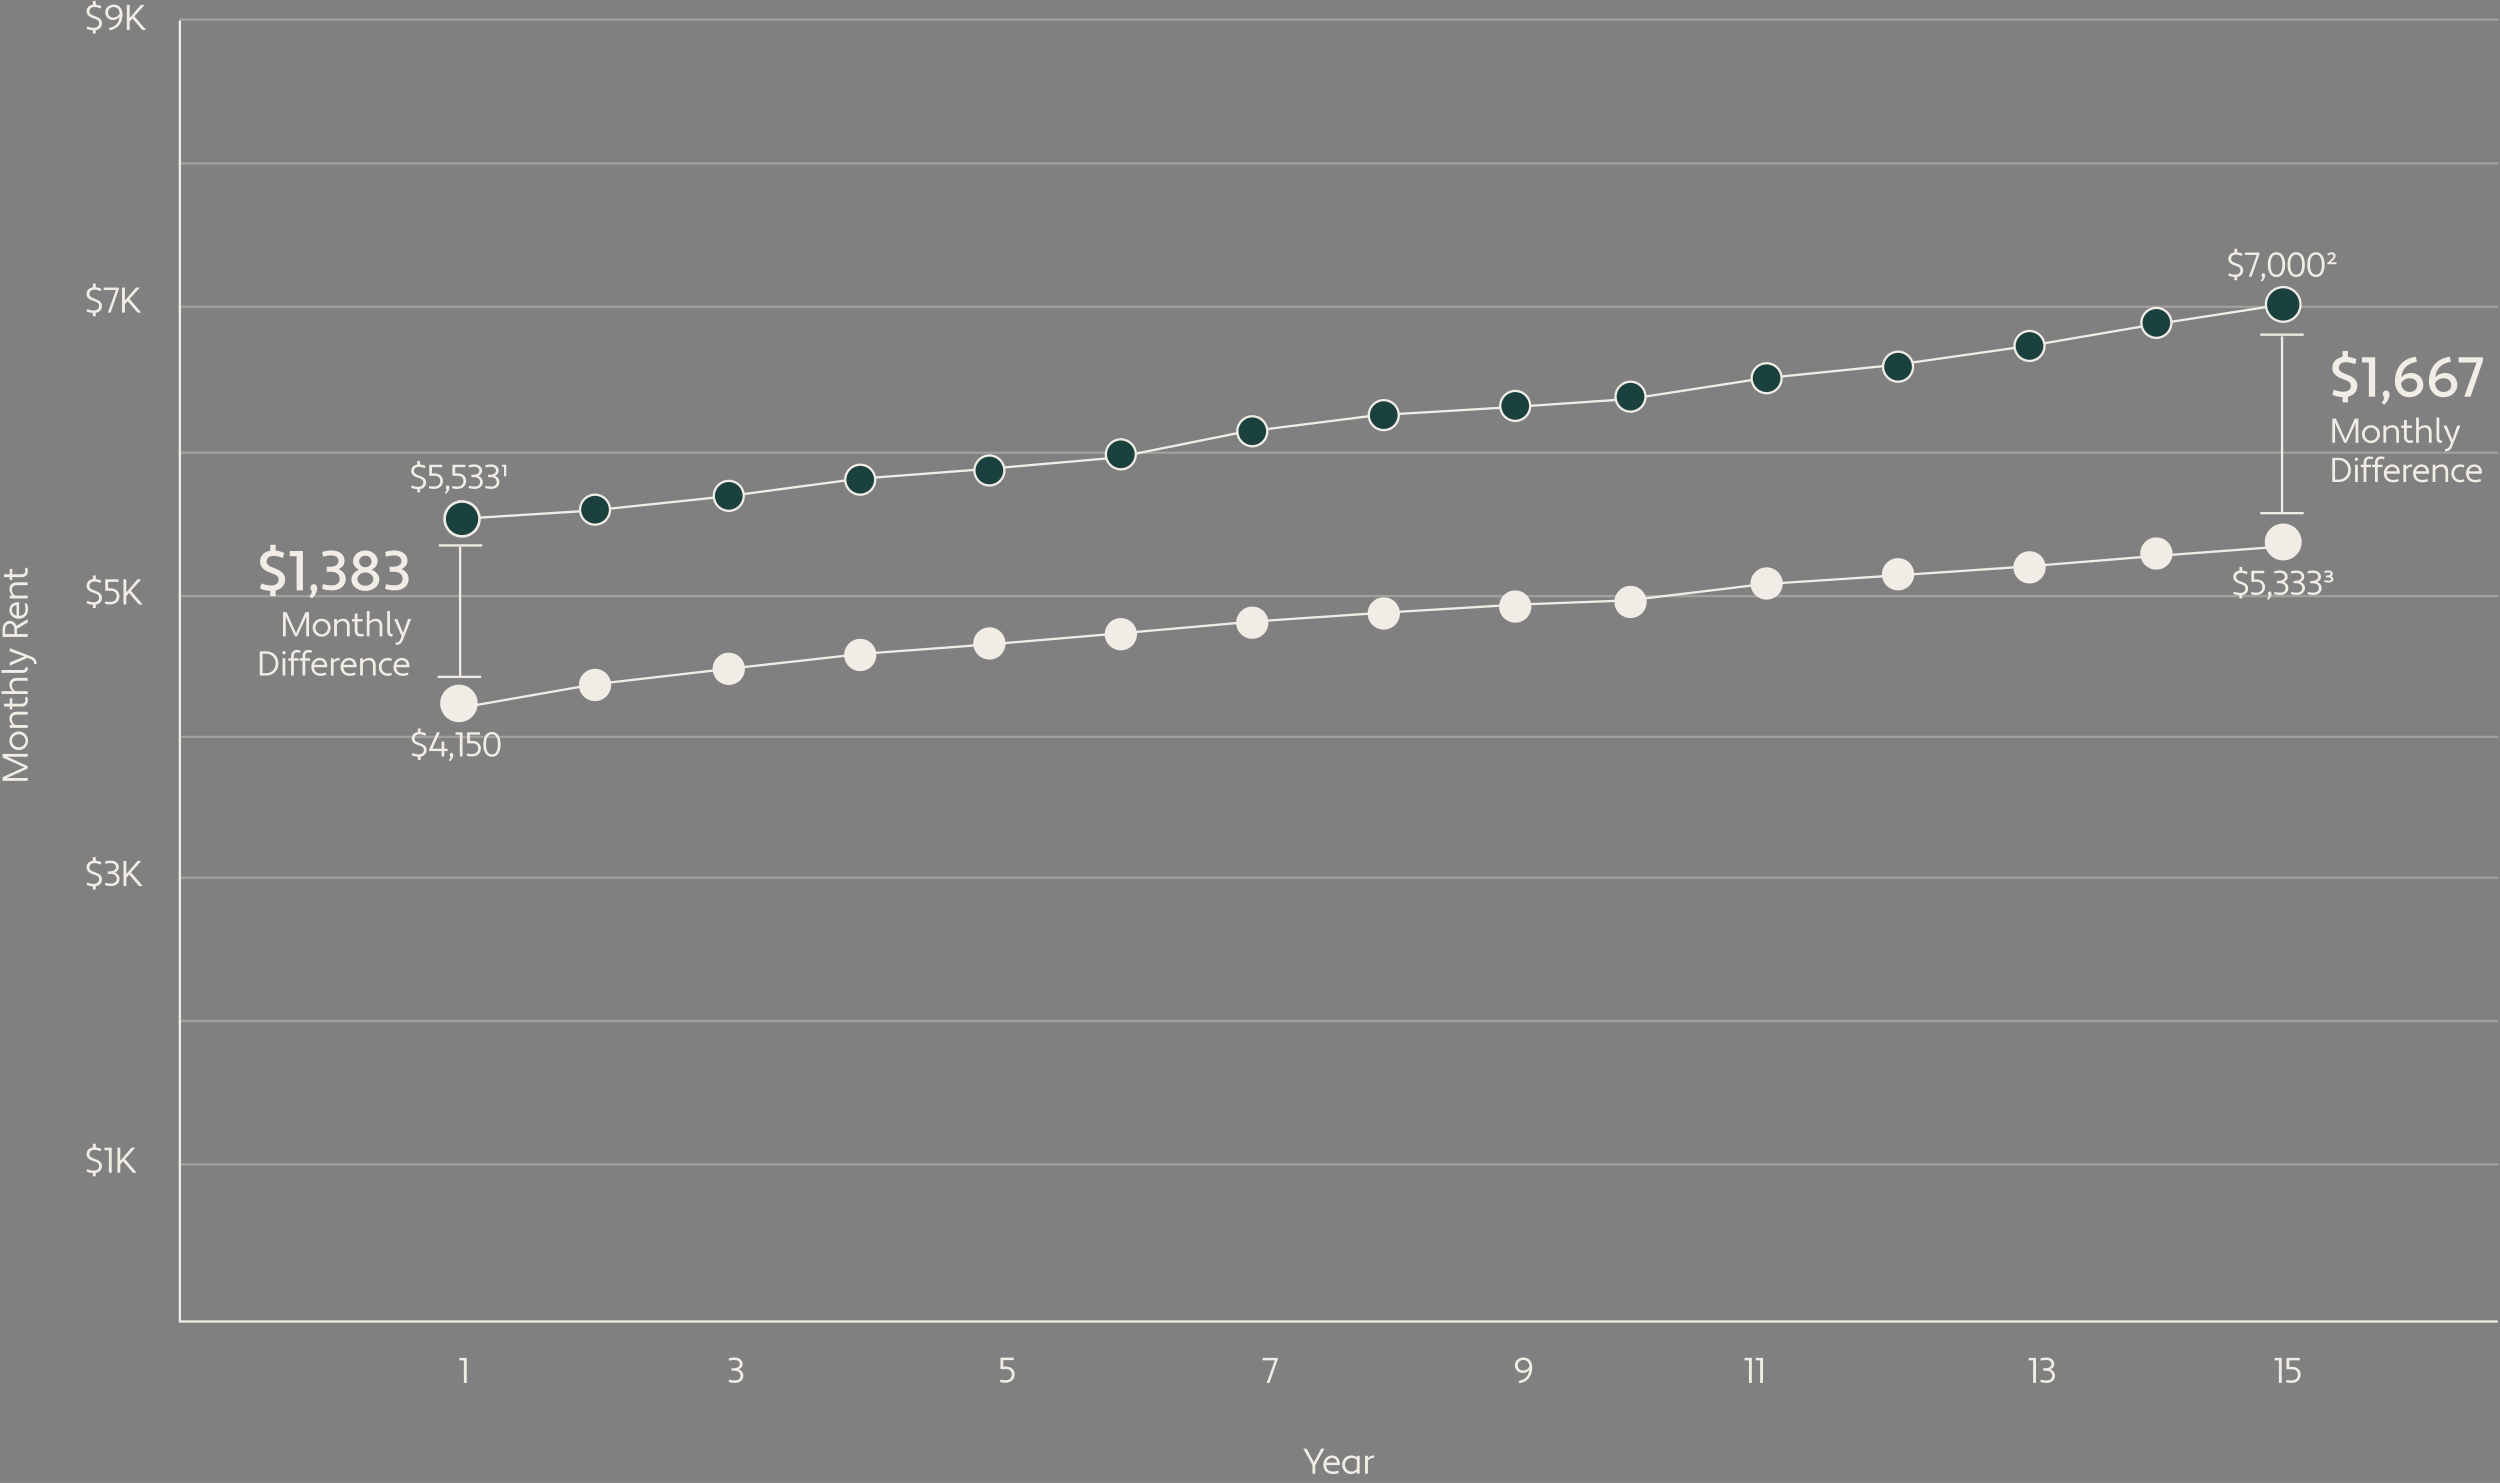 <svg width="1084" height="643" viewBox="0 0 1084 643" fill="none" xmlns="http://www.w3.org/2000/svg">
<rect x="0" y="0" width="1084" height="643" fill="#808080" stroke="none"/>
<path d="M78 9V573H1083" stroke="#F1ECE5"/>
<path d="M566.535 628.122L569.534 633.701L569.659 634.089H569.752L569.876 633.701L572.86 628.122H574.29L570.311 635.27V639H569.068V635.239L565.105 628.122H566.535ZM577.504 631.075C579.509 631.075 580.705 632.24 580.938 634.338V635.27H575.018C575.111 637.058 576.105 638.037 577.97 638.068C578.794 638.068 579.586 637.912 580.255 637.601L580.519 638.611C579.726 638.969 578.856 639.155 577.97 639.155C575.546 639.155 573.774 637.632 573.774 635.131C573.774 633.002 575.282 631.106 577.504 631.075ZM577.52 632.162C576.245 632.162 575.391 633.064 575.111 634.183H579.68C579.617 632.908 578.701 632.162 577.52 632.162ZM585.846 631.075C586.949 631.075 587.695 631.401 588.239 631.852L588.316 631.821V631.23H589.56V639H588.316V638.145L588.223 638.099C587.695 638.72 586.809 639.155 585.69 639.155C583.608 639.155 581.945 637.368 581.945 635.115C581.945 632.862 583.67 631.075 585.846 631.075ZM586.001 638.068C586.949 638.068 587.835 637.71 588.316 636.762V632.939C587.757 632.458 586.933 632.162 586.001 632.162C584.463 632.162 583.188 633.483 583.188 635.115C583.188 636.731 584.463 638.068 586.001 638.068ZM591.892 639.016V631.23H593.136V632.1L593.229 632.147C593.757 631.525 594.596 631.075 595.606 631.075H595.824V632.162H595.451C594.503 632.162 593.695 632.613 593.136 633.328V639.016H591.892Z" fill="#F1ECE5"/>
<path d="M201.131 599.635V589.845H199.235V588.757H202.374V599.635H201.131Z" fill="#F1ECE5"/>
<path d="M317.196 594.352V593.264H318.129C319.589 593.264 320.771 592.611 320.771 591.477C320.771 590.296 319.792 589.69 318.533 589.69C317.663 589.69 316.808 589.767 316.124 590.047L315.969 589.053C316.777 588.695 317.678 588.602 318.533 588.602C320.506 588.602 322.014 589.69 322.014 591.477C322.014 592.487 321.33 593.295 320.413 593.715V593.808C321.516 594.258 322.325 595.222 322.325 596.527C322.325 598.408 320.755 599.635 318.688 599.635C317.787 599.635 316.792 599.542 315.938 599.185L316.124 598.19C316.854 598.47 317.833 598.547 318.688 598.547C320.04 598.547 321.081 597.879 321.081 596.527C321.081 595.066 319.9 594.352 318.44 594.352H317.196Z" fill="#F1ECE5"/>
<path d="M433.795 593.644L433.786 588.671L439.567 588.662L439.569 589.75L435.031 589.757L435.036 592.554L436.233 592.553C438.393 592.549 439.965 593.883 439.968 595.965C439.972 598.126 438.281 599.542 436.027 599.546C435.219 599.547 434.38 599.486 433.618 599.254L433.818 598.213C434.456 598.367 435.264 598.459 436.025 598.458C437.564 598.456 438.728 597.646 438.725 595.967C438.722 594.398 437.695 593.638 436.235 593.64L433.795 593.644Z" fill="#F1ECE5"/>
<path d="M553.99 589.534L550.463 599.635H549.22L552.747 589.845H547.464V588.757H553.99V589.534Z" fill="#F1ECE5"/>
<path d="M658.793 599.791L658.514 598.765C660.176 598.47 661.653 597.724 662.445 596.232C662.787 595.564 662.989 594.756 663.067 594.119L662.974 594.087C662.414 594.802 661.373 595.331 660.254 595.331C658.42 595.331 656.866 593.979 656.866 591.99C656.866 589.861 658.669 588.602 660.658 588.602C663.02 588.633 664.388 590.544 664.388 592.767C664.388 595.129 663.564 597.522 661.466 598.812C660.643 599.309 659.741 599.62 658.793 599.791ZM662.849 591.135C662.414 590.218 661.622 589.69 660.627 589.69C659.275 589.69 658.11 590.498 658.11 591.943C658.11 593.481 659.104 594.243 660.441 594.243C661.591 594.227 662.632 593.559 663.145 592.533C663.129 592.052 663.02 591.492 662.849 591.135Z" fill="#F1ECE5"/>
<path d="M758.35 599.635V589.845H756.454V588.757H759.593V599.635H758.35ZM763.199 599.635V589.845H761.303V588.757H764.442V599.635H763.199Z" fill="#F1ECE5"/>
<path d="M881.561 599.635V589.845H879.665V588.757H882.804V599.635H881.561ZM885.928 594.352V593.264H886.86C888.321 593.264 889.502 592.611 889.502 591.477C889.502 590.296 888.523 589.69 887.265 589.69C886.394 589.69 885.54 589.767 884.856 590.047L884.7 589.053C885.509 588.695 886.41 588.602 887.265 588.602C889.238 588.602 890.745 589.69 890.745 591.477C890.745 592.487 890.062 593.295 889.145 593.715V593.808C890.248 594.258 891.056 595.222 891.056 596.527C891.056 598.408 889.487 599.635 887.42 599.635C886.519 599.635 885.524 599.542 884.669 599.185L884.856 598.19C885.586 598.47 886.565 598.547 887.42 598.547C888.772 598.547 889.813 597.879 889.813 596.527C889.813 595.066 888.632 594.352 887.171 594.352H885.928Z" fill="#F1ECE5"/>
<path d="M988.119 599.635V589.845H986.224V588.757H989.363V599.635H988.119ZM991.414 593.73V588.757H997.195V589.845H992.658V592.642H993.854C996.014 592.642 997.584 593.979 997.584 596.061C997.584 598.221 995.89 599.635 993.637 599.635C992.829 599.635 991.989 599.573 991.228 599.34L991.43 598.299C992.067 598.454 992.875 598.547 993.637 598.547C995.175 598.547 996.341 597.739 996.341 596.061C996.341 594.492 995.315 593.73 993.854 593.73H991.414Z" fill="#F1ECE5"/>
<path d="M37.484 507.997L37.779 506.956C38.711 507.314 39.566 507.578 40.685 507.578C41.85 507.578 42.969 506.972 42.969 505.573C42.969 504.579 42.348 503.988 40.685 503.522C39.084 503.071 37.53 502.154 37.53 500.476C37.53 498.705 38.773 497.741 40.265 497.523V495.923H41.508V497.508C42.379 497.586 43.156 497.819 43.948 498.145L43.637 499.202C42.752 498.829 41.975 498.565 40.902 498.565C39.799 498.565 38.773 499.186 38.773 500.476C38.773 501.362 39.426 501.952 41.058 502.481C42.736 503.025 44.212 503.817 44.212 505.573C44.212 507.376 42.985 508.355 41.508 508.603V510.064H40.265V508.65C39.302 508.588 38.369 508.355 37.484 507.997ZM47.196 508.51V498.72H45.3V497.632H48.439V508.51H47.196ZM57.639 508.51L53.365 503.522L52.169 504.858V508.51H50.926V497.632H52.169V503.149L52.262 503.18L57.002 497.632H58.54L58.571 497.71L54.205 502.59L59.209 508.433L59.177 508.51H57.639Z" fill="#F1ECE5"/>
<path d="M37.484 383.677L37.779 382.636C38.711 382.993 39.566 383.258 40.685 383.258C41.85 383.258 42.969 382.652 42.969 381.253C42.969 380.258 42.348 379.668 40.685 379.202C39.084 378.751 37.53 377.834 37.53 376.156C37.53 374.384 38.773 373.421 40.265 373.203V371.603H41.508V373.188C42.379 373.265 43.156 373.499 43.948 373.825L43.637 374.882C42.752 374.509 41.975 374.244 40.902 374.244C39.799 374.244 38.773 374.866 38.773 376.156C38.773 377.042 39.426 377.632 41.058 378.161C42.736 378.704 44.212 379.497 44.212 381.253C44.212 383.056 42.985 384.035 41.508 384.283V385.744H40.265V384.33C39.302 384.268 38.369 384.035 37.484 383.677ZM46.714 378.906V377.819H47.646C49.107 377.819 50.288 377.166 50.288 376.032C50.288 374.851 49.309 374.244 48.05 374.244C47.18 374.244 46.325 374.322 45.642 374.602L45.486 373.607C46.294 373.25 47.196 373.157 48.05 373.157C50.024 373.157 51.531 374.244 51.531 376.032C51.531 377.042 50.847 377.85 49.931 378.269V378.363C51.034 378.813 51.842 379.777 51.842 381.082C51.842 382.962 50.273 384.19 48.206 384.19C47.304 384.19 46.31 384.097 45.455 383.739L45.642 382.745C46.372 383.025 47.351 383.102 48.206 383.102C49.558 383.102 50.599 382.434 50.599 381.082C50.599 379.621 49.418 378.906 47.957 378.906H46.714ZM60.264 384.19L55.991 379.202L54.794 380.538V384.19H53.551V373.312H54.794V378.829L54.888 378.86L59.627 373.312H61.166L61.197 373.39L56.83 378.269L61.834 384.112L61.803 384.19H60.264Z" fill="#F1ECE5"/>
<path d="M37.484 261.577L37.779 260.536C38.711 260.893 39.566 261.158 40.685 261.158C41.85 261.158 42.969 260.552 42.969 259.153C42.969 258.158 42.348 257.568 40.685 257.102C39.084 256.651 37.53 255.734 37.53 254.056C37.53 252.284 38.773 251.321 40.265 251.103V249.503H41.508V251.088C42.379 251.165 43.156 251.398 43.948 251.725L43.637 252.782C42.752 252.409 41.975 252.144 40.902 252.144C39.799 252.144 38.773 252.766 38.773 254.056C38.773 254.942 39.426 255.532 41.058 256.06C42.736 256.604 44.212 257.397 44.212 259.153C44.212 260.956 42.985 261.935 41.508 262.183V263.644H40.265V262.23C39.302 262.168 38.369 261.935 37.484 261.577ZM45.642 256.185V251.212H51.422V252.3H46.885V255.097H48.081C50.242 255.097 51.811 256.433 51.811 258.516C51.811 260.676 50.117 262.09 47.864 262.09C47.056 262.09 46.217 262.028 45.455 261.795L45.657 260.754C46.294 260.909 47.102 261.002 47.864 261.002C49.402 261.002 50.568 260.194 50.568 258.516C50.568 256.946 49.542 256.185 48.081 256.185H45.642ZM60.234 262.09L55.961 257.102L54.764 258.438V262.09H53.521V251.212H54.764V256.729L54.857 256.76L59.597 251.212H61.135L61.166 251.29L56.8 256.169L61.804 262.012L61.773 262.09H60.234Z" fill="#F1ECE5"/>
<path d="M37.484 135.037L37.779 133.996C38.711 134.354 39.566 134.618 40.685 134.618C41.85 134.618 42.969 134.012 42.969 132.613C42.969 131.619 42.348 131.028 40.685 130.562C39.084 130.111 37.53 129.194 37.53 127.516C37.53 125.744 38.773 124.781 40.265 124.563V122.963H41.508V124.548C42.379 124.626 43.156 124.859 43.948 125.185L43.637 126.242C42.752 125.869 41.975 125.605 40.902 125.605C39.799 125.605 38.773 126.226 38.773 127.516C38.773 128.402 39.426 128.992 41.058 129.521C42.736 130.065 44.212 130.857 44.212 132.613C44.212 134.416 42.985 135.395 41.508 135.643V137.104H40.265V135.69C39.302 135.628 38.369 135.395 37.484 135.037ZM51.516 125.449L47.988 135.55H46.745L50.273 125.76H44.989V124.672H51.516V125.449ZM59.627 135.55L55.353 130.562L54.157 131.898V135.55H52.914V124.672H54.157V130.189L54.25 130.22L58.99 124.672H60.528L60.559 124.75L56.193 129.629L61.197 135.472L61.166 135.55H59.627Z" fill="#F1ECE5"/>
<path d="M37.484 12.487L37.779 11.446C38.711 11.803 39.566 12.068 40.685 12.068C41.85 12.068 42.969 11.461 42.969 10.063C42.969 9.068 42.348 8.478 40.685 8.012C39.084 7.561 37.53 6.644 37.53 4.966C37.53 3.194 38.773 2.231 40.265 2.013V0.413H41.508V1.998C42.379 2.075 43.156 2.308 43.948 2.635L43.637 3.692C42.752 3.319 41.975 3.054 40.902 3.054C39.799 3.054 38.773 3.676 38.773 4.966C38.773 5.852 39.426 6.442 41.058 6.97C42.736 7.514 44.212 8.307 44.212 10.063C44.212 11.866 42.985 12.845 41.508 13.093V14.554H40.265V13.14C39.302 13.078 38.369 12.845 37.484 12.487ZM47.538 13.155L47.258 12.13C48.921 11.835 50.397 11.089 51.189 9.597C51.531 8.929 51.733 8.12 51.811 7.483L51.718 7.452C51.158 8.167 50.117 8.695 48.998 8.695C47.164 8.695 45.611 7.343 45.611 5.354C45.611 3.225 47.413 1.967 49.402 1.967C51.764 1.998 53.132 3.909 53.132 6.131C53.132 8.493 52.308 10.887 50.21 12.176C49.387 12.674 48.485 12.985 47.538 13.155ZM51.593 4.5C51.158 3.583 50.366 3.054 49.371 3.054C48.019 3.054 46.854 3.862 46.854 5.308C46.854 6.846 47.848 7.608 49.185 7.608C50.335 7.592 51.376 6.924 51.889 5.898C51.873 5.416 51.764 4.857 51.593 4.5ZM61.706 13L57.433 8.012L56.236 9.348V13H54.993V2.122H56.236V7.639L56.329 7.67L61.069 2.122H62.607L62.639 2.2L58.272 7.079L63.276 12.922L63.245 13H61.706Z" fill="#F1ECE5"/>
<path d="M12 328.119L3.127 328.119L3.111 328.212L3.577 328.321L12 332.206L12 333.216L3.577 337.101L2.971 337.241L2.987 337.334L12 337.334L12 338.577L1.122 338.577L1.122 336.961L10.042 332.936L10.633 332.765L10.633 332.672L10.026 332.47L1.122 328.461L1.122 326.876L12 326.876L12 328.119ZM8.115 325.246C5.862 325.246 4.075 323.459 4.075 321.206C4.075 318.952 5.862 317.15 8.115 317.15C10.368 317.15 12.155 318.952 12.155 321.206C12.155 323.459 10.368 325.246 8.115 325.246ZM8.115 324.003C9.747 324.003 11.068 322.76 11.068 321.206C11.068 319.667 9.747 318.393 8.115 318.393C6.499 318.393 5.162 319.667 5.162 321.206C5.162 322.76 6.499 324.003 8.115 324.003ZM12 315.602L4.23 315.602L4.23 314.359L5.24 314.359L5.271 314.266C4.572 313.691 4.075 312.696 4.075 311.422C4.075 309.884 5.178 308.609 7.338 308.609L12 308.609L12 309.852L7.338 309.852C5.815 309.852 5.162 310.692 5.162 311.733C5.162 312.805 5.644 313.815 6.623 314.359L12 314.359L12 315.602ZM5.318 307.605L4.23 307.605L4.23 306.346L1.744 306.346L1.744 305.103L4.23 305.103L4.23 302.803L5.318 302.803L5.318 305.103L9.436 305.103C10.524 305.103 10.99 304.528 10.99 303.705C10.99 303.238 10.943 302.834 10.788 302.477L11.751 302.166C11.985 302.632 12.078 303.161 12.078 303.705C12.078 305.212 11.13 306.346 9.436 306.346L5.318 306.346L5.318 307.605ZM12 300.927L0.656 300.927L0.656 299.683L5.24 299.683L5.271 299.59C4.572 299.015 4.075 298.021 4.075 296.746C4.075 295.208 5.178 293.934 7.338 293.934L12 293.934L12 295.177L7.338 295.177C5.815 295.177 5.162 296.016 5.162 297.057C5.162 298.129 5.644 299.14 6.623 299.683L12 299.683L12 300.927ZM11.052 289.266L12.14 289.422C12.14 290.836 11.378 291.753 9.964 291.753L0.656 291.753L0.656 290.509L9.964 290.509C10.679 290.509 11.005 289.981 11.052 289.266ZM4.23 287.212L10.104 284.819L10.524 284.726L10.524 284.633L4.23 282.442L4.23 281.012L13.383 284.602C14.751 285.13 15.87 285.829 15.87 287.881L14.797 287.989C14.797 286.715 14.269 286.156 13.103 285.721L11.876 285.27L4.23 288.642L4.23 287.212ZM12 269.924L7.338 272.659L7.338 274.944L12 274.944L12 276.187L1.122 276.187L1.122 273.064C1.122 270.546 2.536 269.179 4.23 269.179C5.52 269.179 6.623 269.94 7.105 271.385L12 268.448L12 269.924ZM2.21 273.064L2.21 274.944L6.25 274.944L6.25 273.064C6.25 271.261 5.349 270.422 4.23 270.422C3.127 270.422 2.21 271.261 2.21 273.064ZM4.075 264.558C4.075 262.553 5.24 261.356 7.338 261.123L8.27 261.123L8.27 267.044C10.057 266.951 11.037 265.956 11.068 264.091C11.068 263.268 10.912 262.475 10.601 261.807L11.611 261.543C11.969 262.335 12.155 263.206 12.155 264.091C12.155 266.516 10.633 268.287 8.131 268.287C6.002 268.287 4.106 266.78 4.075 264.558ZM5.162 264.542C5.162 265.816 6.064 266.671 7.183 266.951L7.183 262.382C5.908 262.444 5.162 263.361 5.162 264.542ZM12 259.495L4.23 259.495L4.23 258.252L5.24 258.252L5.271 258.158C4.572 257.584 4.075 256.589 4.075 255.315C4.075 253.776 5.178 252.502 7.338 252.502L12 252.502L12 253.745L7.338 253.745C5.815 253.745 5.162 254.584 5.162 255.625C5.162 256.698 5.644 257.708 6.623 258.252L12 258.252L12 259.495ZM5.318 251.498L4.23 251.498L4.23 250.239L1.744 250.239L1.744 248.996L4.23 248.996L4.23 246.696L5.318 246.696L5.318 248.996L9.436 248.996C10.524 248.996 10.99 248.421 10.99 247.597C10.99 247.131 10.943 246.727 10.788 246.37L11.751 246.059C11.985 246.525 12.078 247.053 12.078 247.597C12.078 249.105 11.13 250.239 9.436 250.239L5.318 250.239L5.318 251.498Z" fill="#F1ECE5"/>
<g opacity="0.3">
<line x1="77.699" y1="133.04" x2="1083.36" y2="133.04" stroke="#F1ECE5"/>
<line x1="77.699" y1="70.88" x2="1083.36" y2="70.88" stroke="#F1ECE5"/>
<line x1="77.699" y1="8.5" x2="1083.36" y2="8.499" stroke="#F1ECE5"/>
<line x1="77.699" y1="504.89" x2="1083.36" y2="504.89" stroke="#F1ECE5"/>
<line x1="77.699" y1="442.73" x2="1083.36" y2="442.73" stroke="#F1ECE5"/>
<line x1="77.699" y1="380.57" x2="1083.36" y2="380.57" stroke="#F1ECE5"/>
<line x1="77.699" y1="319.52" x2="1083.36" y2="319.52" stroke="#F1ECE5"/>
<line x1="77.699" y1="258.47" x2="1083.36" y2="258.47" stroke="#F1ECE5"/>
<line x1="77.699" y1="196.31" x2="1083.36" y2="196.31" stroke="#F1ECE5"/>
</g>
<path d="M1021.37 192V183.435L1021.28 183.42L1021.18 183.87L1017.43 192H1016.45L1012.7 183.87L1012.57 183.285L1012.48 183.3V192H1011.28V181.5H1012.84L1016.72 190.11L1016.89 190.68H1016.98L1017.17 190.095L1021.04 181.5H1022.57V192H1021.37ZM1024.14 188.25C1024.14 186.075 1025.87 184.35 1028.04 184.35C1030.22 184.35 1031.96 186.075 1031.96 188.25C1031.96 190.425 1030.22 192.15 1028.04 192.15C1025.87 192.15 1024.14 190.425 1024.14 188.25ZM1025.34 188.25C1025.34 189.825 1026.54 191.1 1028.04 191.1C1029.53 191.1 1030.76 189.825 1030.76 188.25C1030.76 186.69 1029.53 185.4 1028.04 185.4C1026.54 185.4 1025.34 186.69 1025.34 188.25ZM1033.45 192V184.5H1034.65V185.475L1034.74 185.505C1035.3 184.83 1036.26 184.35 1037.49 184.35C1038.97 184.35 1040.2 185.415 1040.2 187.5V192H1039V187.5C1039 186.03 1038.19 185.4 1037.19 185.4C1036.15 185.4 1035.18 185.865 1034.65 186.81V192H1033.45ZM1041.17 185.55V184.5H1042.39V182.1H1043.59V184.5H1045.81V185.55H1043.59V189.525C1043.59 190.575 1044.14 191.025 1044.94 191.025C1045.39 191.025 1045.78 190.98 1046.12 190.83L1046.42 191.76C1045.97 191.985 1045.46 192.075 1044.94 192.075C1043.48 192.075 1042.39 191.16 1042.39 189.525V185.55H1041.17ZM1047.62 192V181.05H1048.82V185.475L1048.91 185.505C1049.46 184.83 1050.42 184.35 1051.65 184.35C1053.14 184.35 1054.37 185.415 1054.37 187.5V192H1053.17V187.5C1053.17 186.03 1052.36 185.4 1051.35 185.4C1050.32 185.4 1049.34 185.865 1048.82 186.81V192H1047.62ZM1058.87 191.085L1058.72 192.135C1057.36 192.135 1056.47 191.4 1056.47 190.035V181.05H1057.67V190.035C1057.67 190.725 1058.18 191.04 1058.87 191.085ZM1060.85 184.5L1063.16 190.17L1063.25 190.575H1063.34L1065.46 184.5H1066.84L1063.37 193.335C1062.86 194.655 1062.19 195.735 1060.21 195.735L1060.1 194.7C1061.33 194.7 1061.87 194.19 1062.29 193.065L1062.73 191.88L1059.47 184.5H1060.85ZM1011.28 209V198.5H1014.11C1017.19 198.5 1019.36 200.765 1019.36 203.75C1019.36 206.735 1017.19 209 1014.11 209H1011.28ZM1014.11 199.55H1012.48V207.95H1014.11C1016.51 207.95 1018.16 206.135 1018.16 203.75C1018.16 201.515 1016.51 199.55 1014.11 199.55ZM1021.16 209V201.5H1022.36V209H1021.16ZM1021.02 199.13C1021.02 198.725 1021.35 198.395 1021.74 198.395C1022.15 198.395 1022.48 198.725 1022.48 199.13C1022.48 199.52 1022.15 199.85 1021.74 199.85C1021.35 199.85 1021.02 199.52 1021.02 199.13ZM1023.63 202.55V201.5H1024.84V200.6C1024.84 198.965 1025.85 197.9 1027.39 197.9C1027.98 197.9 1028.53 197.99 1029.03 198.215L1028.73 199.145C1028.34 198.995 1027.9 198.95 1027.39 198.95C1026.52 198.95 1026.04 199.58 1026.04 200.6V201.5H1028.11V202.55H1026.04V209H1024.84V202.55H1023.63ZM1028.59 202.55V201.5H1029.8V200.6C1029.8 198.965 1030.81 197.9 1032.35 197.9C1032.94 197.9 1033.49 197.99 1033.99 198.215L1033.69 199.145C1033.3 198.995 1032.86 198.95 1032.35 198.95C1031.48 198.95 1031 199.58 1031 200.6V201.5H1033.07V202.55H1031V209H1029.8V202.55H1028.59ZM1037.22 201.35C1039.15 201.35 1040.31 202.475 1040.53 204.5V205.4H1034.82C1034.91 207.125 1035.87 208.07 1037.67 208.1C1038.46 208.1 1039.23 207.95 1039.87 207.65L1040.13 208.625C1039.36 208.97 1038.52 209.15 1037.67 209.15C1035.33 209.15 1033.62 207.68 1033.62 205.265C1033.62 203.21 1035.07 201.38 1037.22 201.35ZM1037.23 202.4C1036 202.4 1035.18 203.27 1034.91 204.35H1039.32C1039.26 203.12 1038.37 202.4 1037.23 202.4ZM1042.1 209.015V201.5H1043.3V202.34L1043.39 202.385C1043.9 201.785 1044.71 201.35 1045.69 201.35H1045.9V202.4H1045.54C1044.62 202.4 1043.84 202.835 1043.3 203.525V209.015H1042.1ZM1049.9 201.35C1051.84 201.35 1052.99 202.475 1053.22 204.5V205.4H1047.5C1047.59 207.125 1048.55 208.07 1050.35 208.1C1051.15 208.1 1051.91 207.95 1052.56 207.65L1052.81 208.625C1052.05 208.97 1051.21 209.15 1050.35 209.15C1048.01 209.15 1046.3 207.68 1046.3 205.265C1046.3 203.21 1047.76 201.38 1049.9 201.35ZM1049.92 202.4C1048.69 202.4 1047.86 203.27 1047.59 204.35H1052C1051.94 203.12 1051.06 202.4 1049.92 202.4ZM1054.79 209V201.5H1055.99V202.475L1056.08 202.505C1056.63 201.83 1057.59 201.35 1058.82 201.35C1060.31 201.35 1061.54 202.415 1061.54 204.5V209H1060.34V204.5C1060.34 203.03 1059.53 202.4 1058.52 202.4C1057.49 202.4 1056.51 202.865 1055.99 203.81V209H1054.79ZM1064.08 205.25C1064.08 206.825 1065.22 208.1 1066.63 208.1C1067.23 208.1 1067.79 208.025 1068.27 207.755L1068.57 208.73C1067.92 209.06 1067.32 209.15 1066.63 209.15C1064.55 209.15 1062.88 207.425 1062.88 205.25C1062.88 203.075 1064.55 201.35 1066.63 201.35C1067.32 201.35 1067.92 201.44 1068.57 201.785L1068.27 202.745C1067.85 202.55 1067.32 202.4 1066.63 202.4C1065.22 202.4 1064.08 203.69 1064.08 205.25ZM1072.85 201.35C1074.78 201.35 1075.94 202.475 1076.16 204.5V205.4H1070.45C1070.54 207.125 1071.5 208.07 1073.3 208.1C1074.09 208.1 1074.86 207.95 1075.5 207.65L1075.76 208.625C1074.99 208.97 1074.15 209.15 1073.3 209.15C1070.96 209.15 1069.25 207.68 1069.25 205.265C1069.25 203.21 1070.7 201.38 1072.85 201.35ZM1072.86 202.4C1071.63 202.4 1070.81 203.27 1070.54 204.35H1074.95C1074.89 203.12 1074 202.4 1072.86 202.4Z" fill="#F1ECE5"/>
<path d="M1011.29 171.194L1011.86 168.972C1013.27 169.485 1014.54 169.851 1016.23 169.851C1017.81 169.851 1019.33 169.094 1019.33 167.311C1019.33 165.944 1018.45 165.211 1016.01 164.43C1013.42 163.551 1011.29 162.11 1011.29 159.57C1011.29 156.737 1013.27 155.175 1015.71 154.759V152.22H1018.06V154.711C1019.38 154.857 1020.57 155.223 1021.77 155.712L1021.18 157.958C1019.82 157.421 1018.62 157.055 1016.98 157.055C1015.49 157.055 1014.13 157.861 1014.13 159.473C1014.13 160.694 1015.08 161.499 1017.4 162.305C1020.11 163.282 1022.16 164.625 1022.16 167.189C1022.16 169.973 1020.33 171.512 1018.06 172.024V174.442H1015.71V172.22C1014.18 172.147 1012.69 171.78 1011.29 171.194ZM1027.14 172V157.201H1024.16V154.906H1029.87V172H1027.14ZM1033.16 170.877C1033.16 169.998 1033.7 169.314 1034.55 169.314C1035.48 169.314 1036.11 170.022 1036.11 171.048C1036.11 172.366 1035.38 174.002 1033.84 175.443L1032.65 174.686C1033.28 173.954 1033.62 173.221 1033.82 172.537C1033.55 172.024 1033.16 171.56 1033.16 170.877ZM1047.52 154.662L1048 156.908C1045.56 157.226 1043.36 158.325 1042.14 160.449C1041.63 161.377 1041.34 162.501 1041.22 163.404L1041.36 163.453C1042.22 162.452 1043.8 161.719 1045.54 161.719C1048.37 161.719 1050.74 163.746 1050.74 166.847C1050.74 170.193 1047.86 172.244 1044.63 172.244C1040.75 172.195 1038.43 169.094 1038.43 165.504C1038.43 161.866 1039.75 158.056 1043.24 156.054C1044.54 155.297 1045.93 154.906 1047.52 154.662ZM1041.7 168.19C1042.34 169.314 1043.41 169.949 1044.71 169.949C1046.54 169.949 1048.1 168.899 1048.1 166.994C1048.1 165.016 1046.71 164.015 1044.83 164.015C1043.24 164.039 1041.8 164.845 1041.09 166.164C1041.17 166.921 1041.36 167.678 1041.7 168.19ZM1062.25 154.662L1062.74 156.908C1060.3 157.226 1058.1 158.325 1056.88 160.449C1056.37 161.377 1056.08 162.501 1055.95 163.404L1056.1 163.453C1056.95 162.452 1058.54 161.719 1060.28 161.719C1063.11 161.719 1065.48 163.746 1065.48 166.847C1065.48 170.193 1062.6 172.244 1059.37 172.244C1055.49 172.195 1053.17 169.094 1053.17 165.504C1053.17 161.866 1054.49 158.056 1057.98 156.054C1059.27 155.297 1060.67 154.906 1062.25 154.662ZM1056.44 168.19C1057.08 169.314 1058.15 169.949 1059.44 169.949C1061.28 169.949 1062.84 168.899 1062.84 166.994C1062.84 165.016 1061.45 164.015 1059.57 164.015C1057.98 164.039 1056.54 164.845 1055.83 166.164C1055.9 166.921 1056.1 167.678 1056.44 168.19ZM1076.58 156.518L1071.23 172H1068.49L1073.84 157.201H1066.03V154.906H1076.58V156.518Z" fill="#F1ECE5"/>
<path d="M132.796 275.914V267.349L132.706 267.334L132.601 267.784L128.851 275.914H127.876L124.126 267.784L123.991 267.199L123.901 267.214V275.914H122.701V265.414H124.261L128.146 274.024L128.311 274.594H128.401L128.596 274.009L132.466 265.414H133.996V275.914H132.796ZM135.569 272.164C135.569 269.989 137.294 268.264 139.469 268.264C141.644 268.264 143.384 269.989 143.384 272.164C143.384 274.339 141.644 276.064 139.469 276.064C137.294 276.064 135.569 274.339 135.569 272.164ZM136.769 272.164C136.769 273.739 137.969 275.014 139.469 275.014C140.954 275.014 142.184 273.739 142.184 272.164C142.184 270.604 140.954 269.314 139.469 269.314C137.969 269.314 136.769 270.604 136.769 272.164ZM144.878 275.914V268.414H146.078V269.389L146.168 269.419C146.723 268.744 147.683 268.264 148.913 268.264C150.398 268.264 151.628 269.329 151.628 271.414V275.914H150.428V271.414C150.428 269.944 149.618 269.314 148.613 269.314C147.578 269.314 146.603 269.779 146.078 270.724V275.914H144.878ZM152.597 269.464V268.414H153.812V266.014H155.012V268.414H157.232V269.464H155.012V273.439C155.012 274.489 155.567 274.939 156.362 274.939C156.812 274.939 157.202 274.894 157.547 274.744L157.847 275.674C157.397 275.899 156.887 275.989 156.362 275.989C154.907 275.989 153.812 275.074 153.812 273.439V269.464H152.597ZM159.043 275.914V264.964H160.243V269.389L160.333 269.419C160.888 268.744 161.848 268.264 163.078 268.264C164.563 268.264 165.793 269.329 165.793 271.414V275.914H164.593V271.414C164.593 269.944 163.783 269.314 162.778 269.314C161.743 269.314 160.768 269.779 160.243 270.724V275.914H159.043ZM170.299 274.999L170.149 276.049C168.784 276.049 167.899 275.314 167.899 273.949V264.964H169.099V273.949C169.099 274.639 169.609 274.954 170.299 274.999ZM172.281 268.414L174.591 274.084L174.681 274.489H174.771L176.886 268.414H178.266L174.801 277.249C174.291 278.569 173.616 279.649 171.636 279.649L171.531 278.614C172.761 278.614 173.301 278.104 173.721 276.979L174.156 275.794L170.901 268.414H172.281ZM112.637 292.914V282.414H115.472C118.547 282.414 120.722 284.679 120.722 287.664C120.722 290.649 118.547 292.914 115.472 292.914H112.637ZM115.472 283.464H113.837V291.864H115.472C117.872 291.864 119.522 290.049 119.522 287.664C119.522 285.429 117.872 283.464 115.472 283.464ZM122.521 292.914V285.414H123.721V292.914H122.521ZM122.386 283.044C122.386 282.639 122.716 282.309 123.106 282.309C123.511 282.309 123.841 282.639 123.841 283.044C123.841 283.434 123.511 283.764 123.106 283.764C122.716 283.764 122.386 283.434 122.386 283.044ZM124.989 286.464V285.414H126.204V284.514C126.204 282.879 127.209 281.814 128.754 281.814C129.339 281.814 129.894 281.904 130.389 282.129L130.089 283.059C129.699 282.909 129.264 282.864 128.754 282.864C127.884 282.864 127.404 283.494 127.404 284.514V285.414H129.474V286.464H127.404V292.914H126.204V286.464H124.989ZM129.948 286.464V285.414H131.163V284.514C131.163 282.879 132.168 281.814 133.713 281.814C134.298 281.814 134.853 281.904 135.348 282.129L135.048 283.059C134.658 282.909 134.223 282.864 133.713 282.864C132.843 282.864 132.363 283.494 132.363 284.514V285.414H134.433V286.464H132.363V292.914H131.163V286.464H129.948ZM138.578 285.264C140.513 285.264 141.668 286.389 141.893 288.414V289.314H136.178C136.268 291.039 137.228 291.984 139.028 292.014C139.823 292.014 140.588 291.864 141.233 291.564L141.488 292.539C140.723 292.884 139.883 293.064 139.028 293.064C136.688 293.064 134.978 291.594 134.978 289.179C134.978 287.124 136.433 285.294 138.578 285.264ZM138.593 286.314C137.363 286.314 136.538 287.184 136.268 288.264H140.678C140.618 287.034 139.733 286.314 138.593 286.314ZM143.464 292.929V285.414H144.664V286.254L144.754 286.299C145.264 285.699 146.074 285.264 147.049 285.264H147.259V286.314H146.899C145.984 286.314 145.204 286.749 144.664 287.439V292.929H143.464ZM151.264 285.264C153.199 285.264 154.354 286.389 154.579 288.414V289.314H148.864C148.954 291.039 149.914 291.984 151.714 292.014C152.509 292.014 153.274 291.864 153.919 291.564L154.174 292.539C153.409 292.884 152.569 293.064 151.714 293.064C149.374 293.064 147.664 291.594 147.664 289.179C147.664 287.124 149.119 285.294 151.264 285.264ZM151.279 286.314C150.049 286.314 149.224 287.184 148.954 288.264H153.364C153.304 287.034 152.419 286.314 151.279 286.314ZM156.151 292.914V285.414H157.351V286.389L157.441 286.419C157.996 285.744 158.956 285.264 160.186 285.264C161.671 285.264 162.901 286.329 162.901 288.414V292.914H161.701V288.414C161.701 286.944 160.891 286.314 159.886 286.314C158.851 286.314 157.876 286.779 157.351 287.724V292.914H156.151ZM165.445 289.164C165.445 290.739 166.585 292.014 167.995 292.014C168.595 292.014 169.15 291.939 169.63 291.669L169.93 292.644C169.285 292.974 168.685 293.064 167.995 293.064C165.91 293.064 164.245 291.339 164.245 289.164C164.245 286.989 165.91 285.264 167.995 285.264C168.685 285.264 169.285 285.354 169.93 285.699L169.63 286.659C169.21 286.464 168.685 286.314 167.995 286.314C166.585 286.314 165.445 287.604 165.445 289.164ZM174.211 285.264C176.146 285.264 177.301 286.389 177.526 288.414V289.314H171.811C171.901 291.039 172.861 291.984 174.661 292.014C175.456 292.014 176.221 291.864 176.866 291.564L177.121 292.539C176.356 292.884 175.516 293.064 174.661 293.064C172.321 293.064 170.611 291.594 170.611 289.179C170.611 287.124 172.066 285.294 174.211 285.264ZM174.226 286.314C172.996 286.314 172.171 287.184 171.901 288.264H176.311C176.251 287.034 175.366 286.314 174.226 286.314Z" fill="#F1ECE5"/>
<path d="M112.764 255.194L113.326 252.972C114.742 253.485 116.012 253.851 117.697 253.851C119.284 253.851 120.798 253.094 120.798 251.311C120.798 249.944 119.919 249.211 117.477 248.43C114.888 247.551 112.764 246.11 112.764 243.57C112.764 240.737 114.742 239.175 117.184 238.759V236.22H119.528V238.711C120.847 238.857 122.043 239.223 123.24 239.712L122.654 241.958C121.286 241.421 120.09 241.055 118.454 241.055C116.964 241.055 115.597 241.861 115.597 243.473C115.597 244.694 116.549 245.499 118.869 246.305C121.58 247.282 123.631 248.625 123.631 251.189C123.631 253.973 121.799 255.512 119.528 256.024V258.442H117.184V256.22C115.645 256.147 114.156 255.78 112.764 255.194ZM128.609 256V241.201H125.63V238.906H131.344V256H128.609ZM134.629 254.877C134.629 253.998 135.167 253.314 136.021 253.314C136.949 253.314 137.584 254.022 137.584 255.048C137.584 256.366 136.852 258.002 135.313 259.443L134.117 258.686C134.751 257.954 135.093 257.221 135.289 256.537C135.02 256.024 134.629 255.56 134.629 254.877ZM141.659 247.941V245.744H143.222C145.176 245.744 146.787 244.864 146.787 243.277C146.787 241.69 145.444 240.86 143.759 240.86C142.44 240.86 141.122 240.982 140.072 241.421L139.73 239.37C141 238.808 142.416 238.662 143.759 238.662C146.983 238.662 149.425 240.371 149.425 243.179C149.425 244.767 148.399 246.037 146.958 246.696V246.842C148.692 247.551 149.913 249.089 149.913 251.116C149.913 254.071 147.373 256 144.003 256C142.587 256 141.024 255.853 139.681 255.292L140.072 253.241C141.195 253.68 142.685 253.802 144.003 253.802C145.835 253.802 147.276 252.874 147.276 251.018C147.276 248.918 145.737 247.941 143.71 247.941H141.659ZM153.087 243.302C153.087 240.762 155.48 238.662 158.411 238.662C161.341 238.662 163.759 240.762 163.759 243.302C163.759 244.864 162.684 246.281 161.292 246.965V247.111C163.124 247.844 164.491 249.48 164.491 251.238C164.491 254.071 161.781 256.244 158.411 256.244C155.065 256.244 152.354 254.071 152.354 251.238C152.354 249.48 153.722 247.844 155.529 247.111V246.965C154.137 246.281 153.087 244.864 153.087 243.302ZM154.992 251.067C154.992 252.777 156.53 253.949 158.411 253.949C160.315 253.949 161.854 252.777 161.854 251.067C161.854 249.48 160.315 248.234 158.411 248.234C156.53 248.234 154.992 249.48 154.992 251.067ZM155.724 243.448C155.724 244.864 156.945 245.939 158.411 245.939C159.925 245.939 161.121 244.864 161.121 243.448C161.121 242.007 159.925 240.957 158.411 240.957C156.945 240.957 155.724 242.007 155.724 243.448ZM168.941 247.941V245.744H170.504C172.457 245.744 174.069 244.864 174.069 243.277C174.069 241.69 172.726 240.86 171.041 240.86C169.722 240.86 168.404 240.982 167.353 241.421L167.012 239.37C168.281 238.808 169.698 238.662 171.041 238.662C174.264 238.662 176.706 240.371 176.706 243.179C176.706 244.767 175.681 246.037 174.24 246.696V246.842C175.974 247.551 177.195 249.089 177.195 251.116C177.195 254.071 174.655 256 171.285 256C169.869 256 168.306 255.853 166.963 255.292L167.353 253.241C168.477 253.68 169.966 253.802 171.285 253.802C173.117 253.802 174.557 252.874 174.557 251.018C174.557 248.918 173.019 247.941 170.992 247.941H168.941Z" fill="#F1ECE5"/>
<path d="M178.49 327.505L178.775 326.5C179.675 326.845 180.5 327.1 181.58 327.1C182.705 327.1 183.785 326.515 183.785 325.165C183.785 324.205 183.185 323.635 181.58 323.185C180.035 322.75 178.535 321.865 178.535 320.245C178.535 318.535 179.735 317.605 181.175 317.395V315.85H182.375V317.38C183.215 317.455 183.965 317.68 184.73 317.995L184.43 319.015C183.575 318.655 182.825 318.4 181.79 318.4C180.725 318.4 179.735 319 179.735 320.245C179.735 321.1 180.365 321.67 181.94 322.18C183.56 322.705 184.985 323.47 184.985 325.165C184.985 326.905 183.8 327.85 182.375 328.09V329.5H181.175V328.135C180.245 328.075 179.345 327.85 178.49 327.505ZM191.45 328V325.675H186.08V324.955L189.485 317.5H190.745L187.505 324.625H191.45V321.55H192.65V324.625H194.075V325.675H192.65V328H191.45ZM194.985 327.31C194.985 326.845 195.27 326.47 195.72 326.47C196.23 326.47 196.56 326.86 196.56 327.415C196.56 328.225 196.11 329.23 195.165 330.115L194.58 329.65C195.03 329.2 195.27 328.75 195.39 328.33C195.225 328.015 194.985 327.73 194.985 327.31ZM199.364 328V318.55H197.534V317.5H200.564V328H199.364ZM202.545 322.3V317.5H208.125V318.55H203.745V321.25H204.9C206.985 321.25 208.5 322.54 208.5 324.55C208.5 326.635 206.865 328 204.69 328C203.91 328 203.1 327.94 202.365 327.715L202.56 326.71C203.175 326.86 203.955 326.95 204.69 326.95C206.175 326.95 207.3 326.17 207.3 324.55C207.3 323.035 206.31 322.3 204.9 322.3H202.545ZM209.55 322.75C209.55 319.675 210.735 317.35 213.3 317.35C215.865 317.35 217.065 319.675 217.065 322.75C217.065 325.825 215.88 328.15 213.3 328.15C210.735 328.15 209.55 325.825 209.55 322.75ZM210.75 322.75C210.75 325.225 211.395 327.1 213.3 327.1C215.205 327.1 215.865 325.225 215.865 322.75C215.865 320.44 215.22 318.4 213.3 318.4C211.395 318.4 210.75 320.44 210.75 322.75Z" fill="#F1ECE5"/>
<path d="M968.317 257.505L968.602 256.5C969.502 256.845 970.327 257.1 971.407 257.1C972.532 257.1 973.612 256.515 973.612 255.165C973.612 254.205 973.012 253.635 971.407 253.185C969.862 252.75 968.362 251.865 968.362 250.245C968.362 248.535 969.562 247.605 971.002 247.395V245.85H972.202V247.38C973.042 247.455 973.792 247.68 974.557 247.995L974.257 249.015C973.402 248.655 972.652 248.4 971.617 248.4C970.552 248.4 969.562 249 969.562 250.245C969.562 251.1 970.192 251.67 971.767 252.18C973.387 252.705 974.812 253.47 974.812 255.165C974.812 256.905 973.627 257.85 972.202 258.09V259.5H971.002V258.135C970.072 258.075 969.172 257.85 968.317 257.505ZM976.191 252.3V247.5H981.771V248.55H977.391V251.25H978.546C980.631 251.25 982.146 252.54 982.146 254.55C982.146 256.635 980.511 258 978.336 258C977.556 258 976.746 257.94 976.011 257.715L976.206 256.71C976.821 256.86 977.601 256.95 978.336 256.95C979.821 256.95 980.946 256.17 980.946 254.55C980.946 253.035 979.956 252.3 978.546 252.3H976.191ZM983.362 257.31C983.362 256.845 983.647 256.47 984.097 256.47C984.607 256.47 984.937 256.86 984.937 257.415C984.937 258.225 984.487 259.23 983.542 260.115L982.957 259.65C983.407 259.2 983.647 258.75 983.767 258.33C983.602 258.015 983.362 257.73 983.362 257.31ZM987.276 252.9V251.85H988.176C989.586 251.85 990.726 251.22 990.726 250.125C990.726 248.985 989.781 248.4 988.566 248.4C987.726 248.4 986.901 248.475 986.241 248.745L986.091 247.785C986.871 247.44 987.741 247.35 988.566 247.35C990.471 247.35 991.926 248.4 991.926 250.125C991.926 251.1 991.266 251.88 990.381 252.285V252.375C991.446 252.81 992.226 253.74 992.226 255C992.226 256.815 990.711 258 988.716 258C987.846 258 986.886 257.91 986.061 257.565L986.241 256.605C986.946 256.875 987.891 256.95 988.716 256.95C990.021 256.95 991.026 256.305 991.026 255C991.026 253.59 989.886 252.9 988.476 252.9H987.276ZM994.49 252.9V251.85H995.39C996.8 251.85 997.94 251.22 997.94 250.125C997.94 248.985 996.995 248.4 995.78 248.4C994.94 248.4 994.115 248.475 993.455 248.745L993.305 247.785C994.085 247.44 994.955 247.35 995.78 247.35C997.685 247.35 999.14 248.4 999.14 250.125C999.14 251.1 998.48 251.88 997.595 252.285V252.375C998.66 252.81 999.44 253.74 999.44 255C999.44 256.815 997.925 258 995.93 258C995.06 258 994.1 257.91 993.275 257.565L993.455 256.605C994.16 256.875 995.105 256.95 995.93 256.95C997.235 256.95 998.24 256.305 998.24 255C998.24 253.59 997.1 252.9 995.69 252.9H994.49ZM1001.71 252.9V251.85H1002.61C1004.02 251.85 1005.16 251.22 1005.16 250.125C1005.16 248.985 1004.21 248.4 1003 248.4C1002.16 248.4 1001.33 248.475 1000.67 248.745L1000.52 247.785C1001.3 247.44 1002.17 247.35 1003 247.35C1004.9 247.35 1006.36 248.4 1006.36 250.125C1006.36 251.1 1005.7 251.88 1004.81 252.285V252.375C1005.88 252.81 1006.66 253.74 1006.66 255C1006.66 256.815 1005.14 258 1003.15 258C1002.28 258 1001.32 257.91 1000.49 257.565L1000.67 256.605C1001.38 256.875 1002.32 256.95 1003.15 256.95C1004.45 256.95 1005.46 256.305 1005.46 255C1005.46 253.59 1004.32 252.9 1002.91 252.9H1001.71ZM1008.51 250.35V249.51H1009.23C1009.95 249.51 1010.55 249.285 1010.55 248.85C1010.55 248.415 1010.09 248.19 1009.55 248.19C1008.96 248.19 1008.38 248.25 1007.93 248.46L1007.81 247.695C1008.35 247.425 1008.95 247.35 1009.55 247.35C1010.63 247.35 1011.51 247.905 1011.51 248.85C1011.51 249.285 1011.2 249.645 1010.82 249.84L1010.84 249.93C1011.35 250.14 1011.75 250.59 1011.75 251.19C1011.75 252.06 1010.82 252.63 1009.67 252.63C1009.04 252.63 1008.36 252.555 1007.78 252.285L1007.93 251.52C1008.41 251.73 1009.07 251.79 1009.67 251.79C1010.28 251.79 1010.79 251.58 1010.79 251.19C1010.79 250.65 1010.19 250.35 1009.47 250.35H1008.51Z" fill="#F1ECE5"/>
<path d="M199 307L257.982 296.667L315.723 290L373.812 283.5L429.902 279.318L486.964 274.5L544.568 269.409L600.172 265.636L658.29 262.136L705.879 260.333L764.101 253.333L821.753 249.515L876.579 245.783L931.348 241.328L989 237" stroke="#F1ECE5"/>
<circle cx="316" cy="290" r="7" fill="#F1ECE5"/>
<circle cx="258" cy="297" r="7" fill="#F1ECE5"/>
<circle cx="429" cy="279" r="7" fill="#F1ECE5"/>
<circle cx="373" cy="284" r="7" fill="#F1ECE5"/>
<circle cx="486" cy="275" r="7" fill="#F1ECE5"/>
<circle cx="600" cy="266" r="7" fill="#F1ECE5"/>
<circle cx="543" cy="270" r="7" fill="#F1ECE5"/>
<circle cx="707" cy="261" r="7" fill="#F1ECE5"/>
<circle cx="657" cy="263" r="7" fill="#F1ECE5"/>
<circle cx="766" cy="253" r="7" fill="#F1ECE5"/>
<circle cx="880" cy="246" r="7" fill="#F1ECE5"/>
<circle cx="935" cy="240" r="7" fill="#F1ECE5"/>
<circle cx="823" cy="249" r="7" fill="#F1ECE5"/>
<line x1="190.25" y1="236.5" x2="209.082" y2="236.5" stroke="#F1ECE5"/>
<line x1="199.5" y1="237" x2="199.5" y2="293.525" stroke="#F1ECE5"/>
<line x1="189.766" y1="293.5" x2="208.597" y2="293.5" stroke="#F1ECE5"/>
<line x1="980.047" y1="145.116" x2="998.879" y2="145.116" stroke="#F1ECE5"/>
<line x1="989.5" y1="145.842" x2="989.5" y2="222.468" stroke="#F1ECE5"/>
<line x1="980.047" y1="222.5" x2="998.879" y2="222.5" stroke="#F1ECE5"/>
<path d="M178.25 211.505L178.535 210.5C179.435 210.845 180.26 211.1 181.34 211.1C182.465 211.1 183.545 210.515 183.545 209.165C183.545 208.205 182.945 207.635 181.34 207.185C179.795 206.75 178.295 205.865 178.295 204.245C178.295 202.535 179.495 201.605 180.935 201.395V199.85H182.135V201.38C182.975 201.455 183.725 201.68 184.49 201.995L184.19 203.015C183.335 202.655 182.585 202.4 181.55 202.4C180.485 202.4 179.495 203 179.495 204.245C179.495 205.1 180.125 205.67 181.7 206.18C183.32 206.705 184.745 207.47 184.745 209.165C184.745 210.905 183.56 211.85 182.135 212.09V213.5H180.935V212.135C180.005 212.075 179.105 211.85 178.25 211.505ZM186.125 206.3V201.5H191.705V202.55H187.325V205.25H188.48C190.565 205.25 192.08 206.54 192.08 208.55C192.08 210.635 190.445 212 188.27 212C187.49 212 186.68 211.94 185.945 211.715L186.14 210.71C186.755 210.86 187.535 210.95 188.27 210.95C189.755 210.95 190.88 210.17 190.88 208.55C190.88 207.035 189.89 206.3 188.48 206.3H186.125ZM193.295 211.31C193.295 210.845 193.58 210.47 194.03 210.47C194.54 210.47 194.87 210.86 194.87 211.415C194.87 212.225 194.42 213.23 193.475 214.115L192.89 213.65C193.34 213.2 193.58 212.75 193.7 212.33C193.535 212.015 193.295 211.73 193.295 211.31ZM196.174 206.3V201.5H201.754V202.55H197.374V205.25H198.529C200.614 205.25 202.129 206.54 202.129 208.55C202.129 210.635 200.494 212 198.319 212C197.539 212 196.729 211.94 195.994 211.715L196.189 210.71C196.804 210.86 197.584 210.95 198.319 210.95C199.804 210.95 200.929 210.17 200.929 208.55C200.929 207.035 199.939 206.3 198.529 206.3H196.174ZM204.394 206.9V205.85H205.294C206.704 205.85 207.844 205.22 207.844 204.125C207.844 202.985 206.899 202.4 205.684 202.4C204.844 202.4 204.019 202.475 203.359 202.745L203.209 201.785C203.989 201.44 204.859 201.35 205.684 201.35C207.589 201.35 209.044 202.4 209.044 204.125C209.044 205.1 208.384 205.88 207.499 206.285V206.375C208.564 206.81 209.344 207.74 209.344 209C209.344 210.815 207.829 212 205.834 212C204.964 212 204.004 211.91 203.179 211.565L203.359 210.605C204.064 210.875 205.009 210.95 205.834 210.95C207.139 210.95 208.144 210.305 208.144 209C208.144 207.59 207.004 206.9 205.594 206.9H204.394ZM211.609 206.9V205.85H212.509C213.919 205.85 215.059 205.22 215.059 204.125C215.059 202.985 214.114 202.4 212.899 202.4C212.059 202.4 211.234 202.475 210.574 202.745L210.424 201.785C211.204 201.44 212.074 201.35 212.899 201.35C214.804 201.35 216.259 202.4 216.259 204.125C216.259 205.1 215.599 205.88 214.714 206.285V206.375C215.779 206.81 216.559 207.74 216.559 209C216.559 210.815 215.044 212 213.049 212C212.179 212 211.219 211.91 210.394 211.565L210.574 210.605C211.279 210.875 212.224 210.95 213.049 210.95C214.354 210.95 215.359 210.305 215.359 209C215.359 207.59 214.219 206.9 212.809 206.9H211.609ZM218.554 206.54V202.34H217.684V201.5H219.514V206.54H218.554Z" fill="#F1ECE5"/>
<path d="M966.151 119.505L966.436 118.5C967.336 118.845 968.161 119.1 969.241 119.1C970.366 119.1 971.446 118.515 971.446 117.165C971.446 116.205 970.846 115.635 969.241 115.185C967.696 114.75 966.196 113.865 966.196 112.245C966.196 110.535 967.396 109.605 968.836 109.395V107.85H970.036V109.38C970.876 109.455 971.626 109.68 972.391 109.995L972.091 111.015C971.236 110.655 970.486 110.4 969.451 110.4C968.386 110.4 967.396 111 967.396 112.245C967.396 113.1 968.026 113.67 969.601 114.18C971.221 114.705 972.646 115.47 972.646 117.165C972.646 118.905 971.461 119.85 970.036 120.09V121.5H968.836V120.135C967.906 120.075 967.006 119.85 966.151 119.505ZM979.696 110.25L976.291 120H975.091L978.496 110.55H973.396V109.5H979.696V110.25ZM980.61 119.31C980.61 118.845 980.895 118.47 981.345 118.47C981.855 118.47 982.185 118.86 982.185 119.415C982.185 120.225 981.735 121.23 980.79 122.115L980.205 121.65C980.655 121.2 980.895 120.75 981.015 120.33C980.85 120.015 980.61 119.73 980.61 119.31ZM983.309 114.75C983.309 111.675 984.494 109.35 987.059 109.35C989.624 109.35 990.824 111.675 990.824 114.75C990.824 117.825 989.639 120.15 987.059 120.15C984.494 120.15 983.309 117.825 983.309 114.75ZM984.509 114.75C984.509 117.225 985.154 119.1 987.059 119.1C988.964 119.1 989.624 117.225 989.624 114.75C989.624 112.44 988.979 110.4 987.059 110.4C985.154 110.4 984.509 112.44 984.509 114.75ZM991.871 114.75C991.871 111.675 993.056 109.35 995.621 109.35C998.186 109.35 999.386 111.675 999.386 114.75C999.386 117.825 998.201 120.15 995.621 120.15C993.056 120.15 991.871 117.825 991.871 114.75ZM993.071 114.75C993.071 117.225 993.716 119.1 995.621 119.1C997.526 119.1 998.186 117.225 998.186 114.75C998.186 112.44 997.541 110.4 995.621 110.4C993.716 110.4 993.071 112.44 993.071 114.75ZM1000.43 114.75C1000.43 111.675 1001.62 109.35 1004.18 109.35C1006.75 109.35 1007.95 111.675 1007.95 114.75C1007.95 117.825 1006.76 120.15 1004.18 120.15C1001.62 120.15 1000.43 117.825 1000.43 114.75ZM1001.63 114.75C1001.63 117.225 1002.28 119.1 1004.18 119.1C1006.09 119.1 1006.75 117.225 1006.75 114.75C1006.75 112.44 1006.1 110.4 1004.18 110.4C1002.28 110.4 1001.63 112.44 1001.63 114.75ZM1013.11 114.555H1009.15V113.955L1010.66 112.575C1011.52 111.78 1011.73 111.525 1011.73 110.97C1011.73 110.475 1011.4 110.235 1010.98 110.235C1010.38 110.235 1009.9 110.475 1009.46 110.865L1009.07 110.145C1009.61 109.695 1010.29 109.395 1010.98 109.395C1011.91 109.395 1012.69 109.905 1012.69 110.97C1012.69 111.705 1012.28 112.23 1011.32 113.07L1010.68 113.625L1010.72 113.715H1013.11V114.555Z" fill="#F1ECE5"/>
<circle cx="199" cy="305" r="7.572" fill="#F1ECE5" stroke="#F1ECE5" stroke-width="1.143"/>
<path d="M199 225L255.982 221.417L315.445 215.163L371.955 207.618L426.753 203.423L483.834 198.431L538.632 187.39L596.854 180.049L655.647 176.504L706.5 173L764.101 164.083L821.753 158.22L879.5 150L935 140.5L990 132" stroke="#F1ECE5"/>
<circle cx="316" cy="215" r="6.5" fill="#1B413E" stroke="#F1ECE5"/>
<circle cx="258" cy="221" r="6.5" fill="#1B413E" stroke="#F1ECE5"/>
<circle cx="429" cy="204" r="6.5" fill="#1B413E" stroke="#F1ECE5"/>
<circle cx="373" cy="208" r="6.5" fill="#1B413E" stroke="#F1ECE5"/>
<circle cx="486" cy="197" r="6.5" fill="#1B413E" stroke="#F1ECE5"/>
<circle cx="600" cy="180" r="6.5" fill="#1B413E" stroke="#F1ECE5"/>
<circle cx="543" cy="187" r="6.5" fill="#1B413E" stroke="#F1ECE5"/>
<circle cx="707" cy="172" r="6.5" fill="#1B413E" stroke="#F1ECE5"/>
<circle cx="657" cy="176" r="6.5" fill="#1B413E" stroke="#F1ECE5"/>
<circle cx="766" cy="164" r="6.5" fill="#1B413E" stroke="#F1ECE5"/>
<circle cx="880" cy="150" r="6.5" fill="#1B413E" stroke="#F1ECE5"/>
<circle cx="935" cy="140" r="6.5" fill="#1B413E" stroke="#F1ECE5"/>
<circle cx="823" cy="159" r="6.5" fill="#1B413E" stroke="#F1ECE5"/>
<circle cx="200.344" cy="225" r="7.572" fill="#1B413E" stroke="#F1ECE5" stroke-width="1.143"/>
<circle cx="990" cy="132" r="7.5" fill="#1B413E" stroke="#F1ECE5"/>
<circle cx="990" cy="235" r="7.5" fill="#F1ECE5" stroke="#F1ECE5"/>
</svg>
